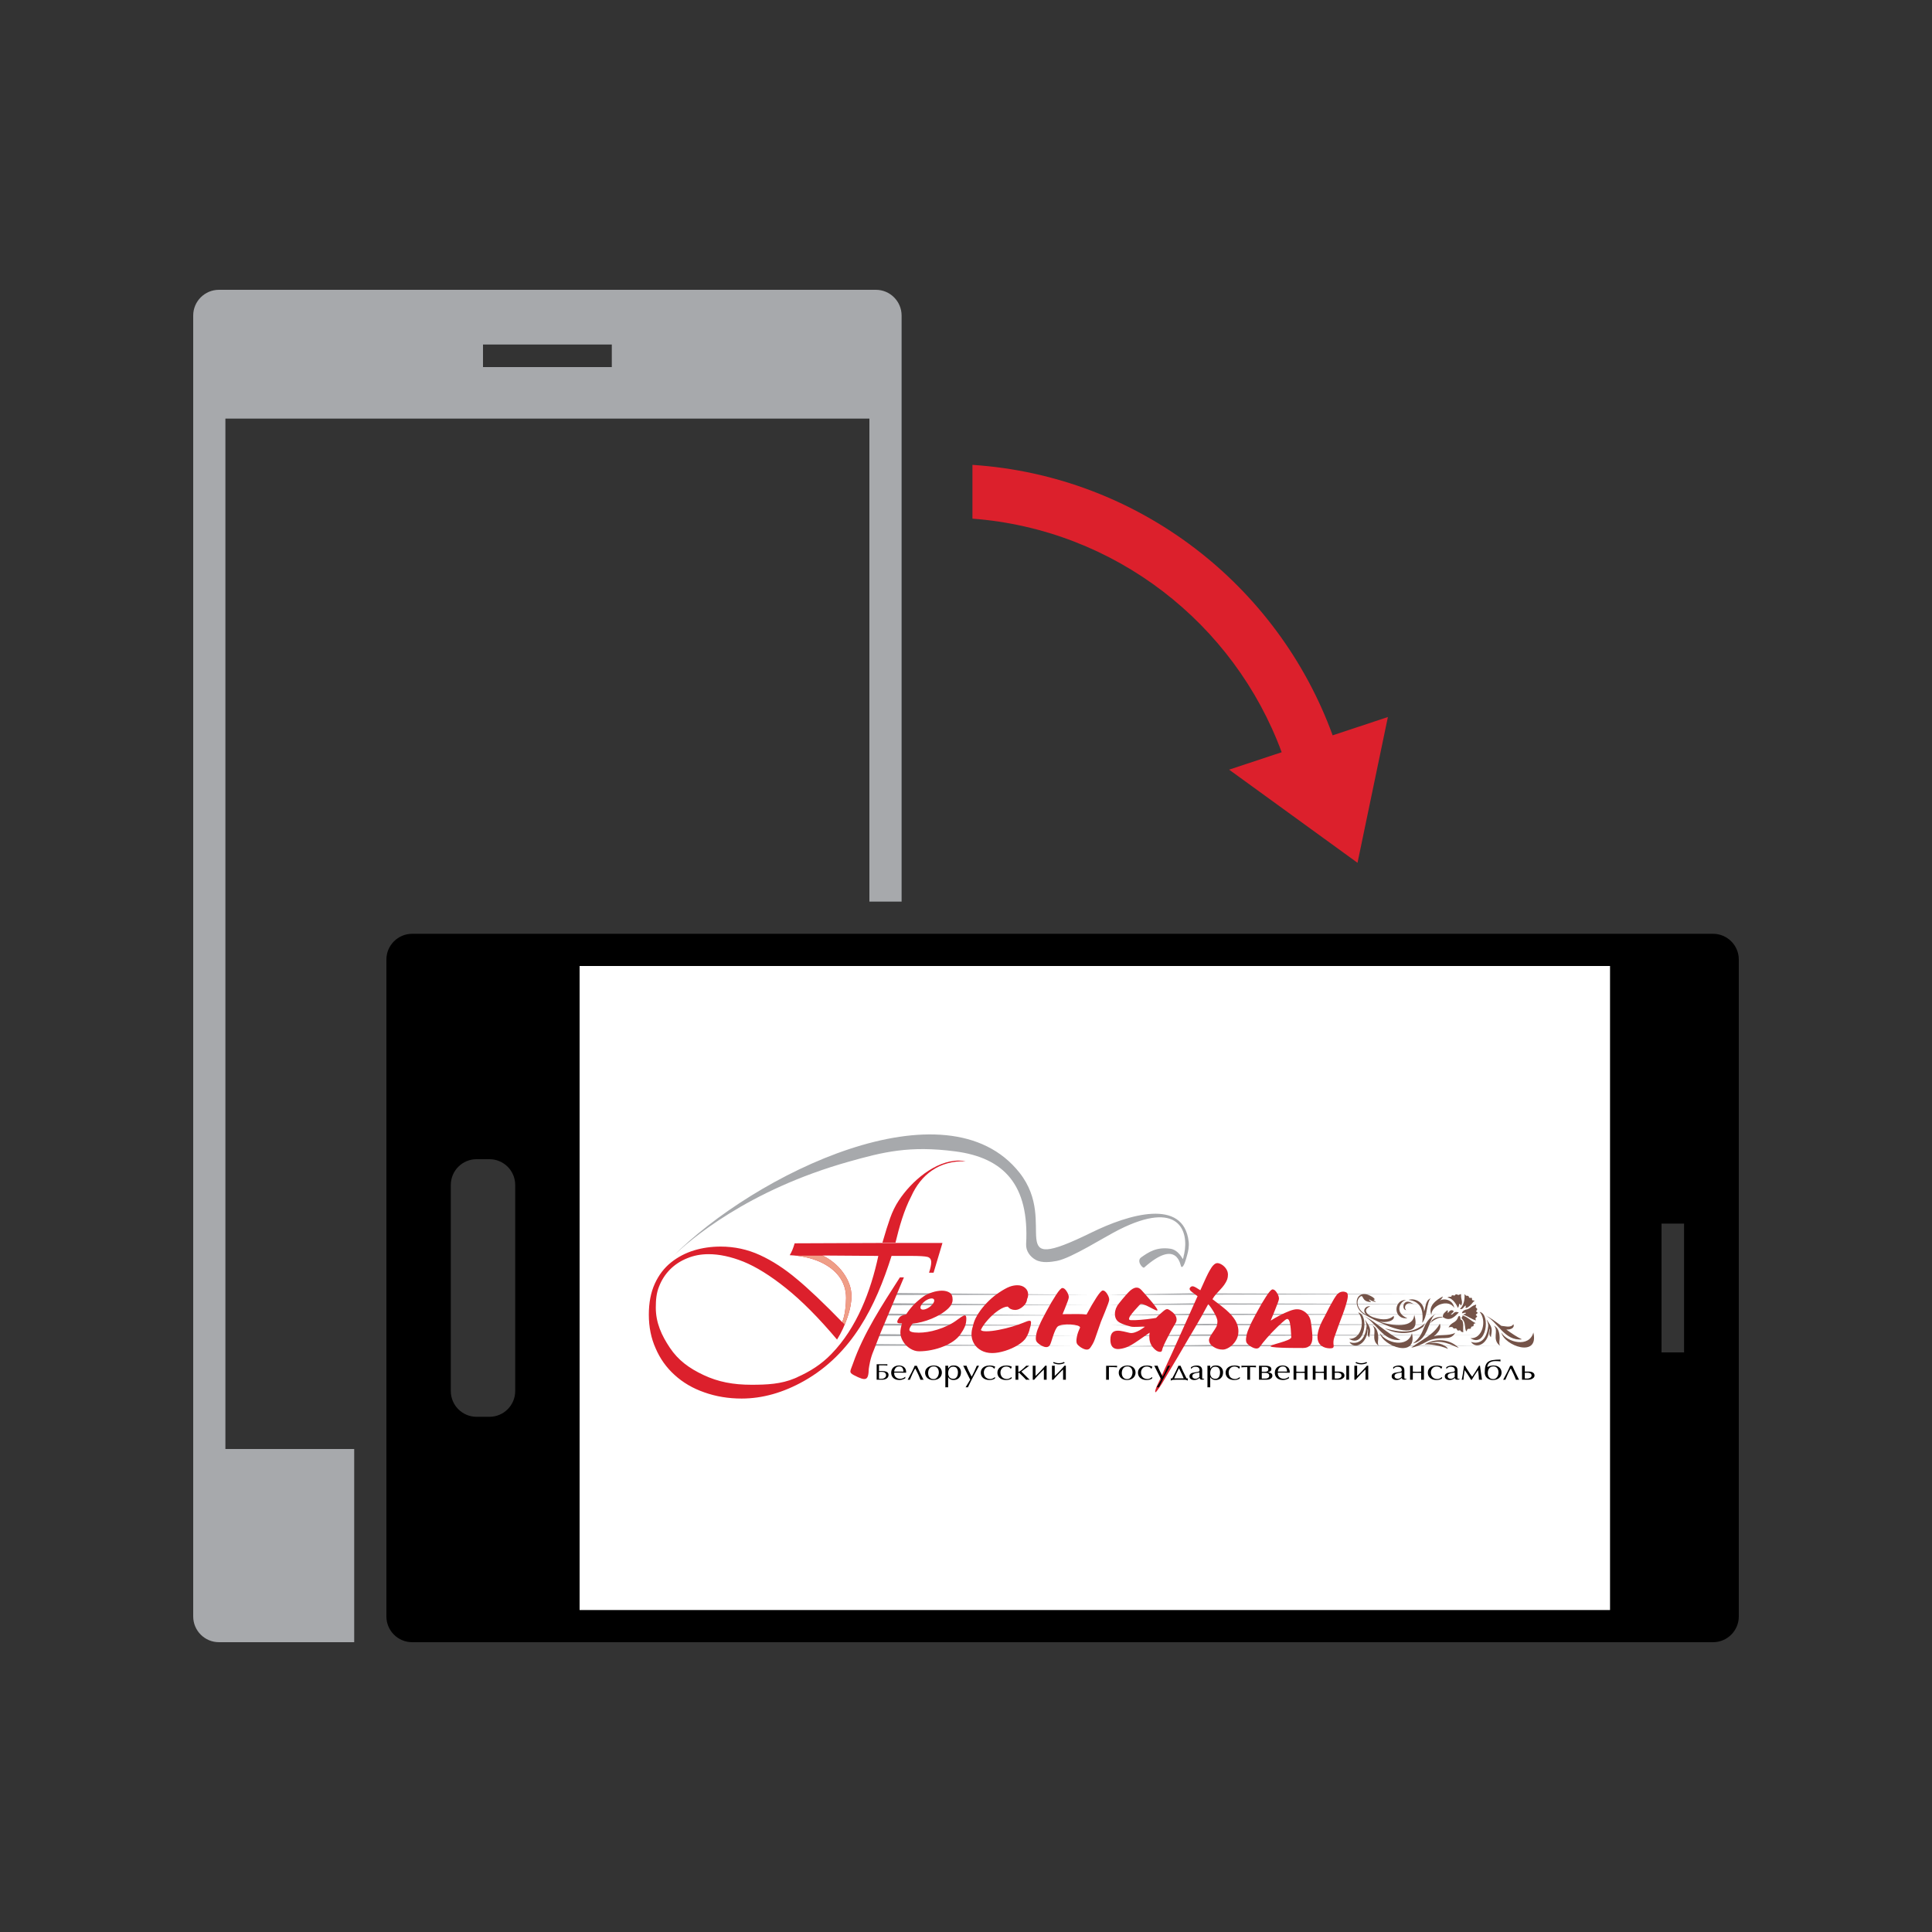 <?xml version="1.0" encoding="utf-8"?>
<!-- Generator: Adobe Illustrator 15.1.0, SVG Export Plug-In . SVG Version: 6.00 Build 0)  -->
<!DOCTYPE svg PUBLIC "-//W3C//DTD SVG 1.1//EN" "http://www.w3.org/Graphics/SVG/1.1/DTD/svg11.dtd">
<svg version="1.1" xmlns="http://www.w3.org/2000/svg" xmlns:xlink="http://www.w3.org/1999/xlink" x="0px" y="0px" width="300px"
	 height="300px" viewBox="0 0 300 300" enable-background="new 0 0 300 300" xml:space="preserve">
<rect x="0" y="0" width="300" height="300" fill="#333333" stroke="none"/>
<g id="Фигура_1_1_" enable-background="new    ">
	<g id="Фигура_1">
		<g>
			<path fill-rule="evenodd" clip-rule="evenodd" fill="#A7A9AC" d="M136,45H34c-2.209,0-4,1.791-4,4v202c0,2.209,1.791,4,4,4h21
				v-30H35V65h100v75h5V49C140,46.791,138.209,45,136,45z M95,57H75v-3.5h20V57z"/>
		</g>
	</g>
</g>
<g id="foreground_1_">
	<g id="Фигура_1_копия">
		<g>
			<path fill-rule="evenodd" clip-rule="evenodd" d="M266,145H64c-2.209,0-4,1.791-4,4v102c0,2.209,1.791,4,4,4h202
				c2.209,0,4-1.791,4-4V149C270,146.791,268.209,145,266,145z M80,216c0,2.209-1.791,4-4,4h-2c-2.209,0-4-1.791-4-4v-32
				c0-2.209,1.791-4,4-4h2c2.209,0,4,1.791,4,4V216z M250,250H90V150h160V250z M261.5,210H258v-20h3.5V210z"/>
		</g>
	</g>
	<g id="Фигура_1_копия_2">
		<g>
			<rect x="90" y="150" fill-rule="evenodd" clip-rule="evenodd" fill="#FFFFFF" width="160" height="100"/>
		</g>
	</g>
	<g id="pesnyary-fb_1_">
		<g id="note-lines">
			<g>
				<path fill-rule="evenodd" clip-rule="evenodd" fill="#A7A9AC" d="M135.748,208.97h31.155l-31.654-0.271L135.748,208.97z
					 M136.41,207.471l30.765-0.025l-30.765-0.292V207.471z M172.425,207.436l2.154,0.022l55.619-0.12l-43.371-0.133L172.425,207.436
					z M137.175,205.832h30.427l-30.427-0.294V205.832z M172.496,205.795l2.11,0.022l54.478-0.12l-42.481-0.133L172.496,205.795z
					 M222.666,200.956l-37.96-0.132l-12.605,0.23l1.887,0.021L222.666,200.956z M137.989,202.678L169,202.646l-31.011-0.292V202.678
					z M137.326,204.269h31.14l-31.14-0.294V204.269z M187.786,208.834l-15.383,0.23l2.303,0.021l59.402-0.119L187.786,208.834z
					 M227.253,204.112l-41.268-0.133l-13.704,0.23l2.052,0.021L227.253,204.112z M225.746,202.505l-40.326-0.131l-13.392,0.23
					l2.004,0.021L225.746,202.505z M138.58,201.087l30.824-0.029l-30.824-0.292V201.087z"/>
			</g>
		</g>
		<g id="over-guitar">
			<g>
				<path fill-rule="evenodd" clip-rule="evenodd" fill="#A7A9AC" d="M103.444,196.145c0.293-0.313,0.606-0.629,0.92-0.945
					C103.719,195.826,103.414,196.178,103.444,196.145z M184.575,192.781c-0.804-6.803-9.383-4.195-15.062-1.409
					c-14.24,6.985-4.942-1.335-11.195-9.263c-11.329-14.365-41.086,0.142-53.954,13.09c2.757-2.676,11.738-10.396,27.418-14.81
					c5.33-1.501,9.42-2.536,16.567-1.6c7.562,0.99,11.492,5.218,10.987,14.397c-0.059,1.065,0.629,1.974,1.49,2.443
					c0.997,0.544,2.393,0.333,3.304,0.16c2.244-0.428,7.254-3.65,9.644-4.852c9.237-4.639,10.878,0.16,10.102,3.786
					c-0.104,0.303-0.087,0.537-0.201,0.784c-0.022,0.05-0.645-1.42-1.95-1.608c-2.143-0.309-3.378,0.536-4.516,1.338
					c-0.807,0.569,0.243,1.776,0.457,1.586c5.22-4.638,5.63-0.225,5.745-0.131c0.385,0.313,0.78-1.283,0.893-1.675
					C184.519,194.273,184.666,193.555,184.575,192.781z"/>
			</g>
		</g>
		<g id="logo">
			<g>
				<path fill-rule="evenodd" clip-rule="evenodd" fill="#DC202C" d="M139.736,198.35c-2.698,4.205-5.639,8.661-7.294,13.409
					c-0.425,1.219-0.675,1.326,0.153,1.775c1.917,0.995,2.249,0.814,2.308-0.974c0.063-0.413,0.215-1.582,0.748-2.825l1.068-2.737
					l3.642-8.649L139.736,198.35z M149.598,204.308c-0.172,0.076-0.459,0.264-0.867,0.567c-0.483,0.368-0.99,0.68-1.526,0.938
					c-0.536,0.257-1.079,0.473-1.635,0.644c-0.552,0.172-1.071,0.296-1.554,0.367c-0.484,0.077-0.935,0.112-1.348,0.112
					c-0.975,0-1.466-0.151-1.466-0.455c0-0.112,0.047-0.245,0.136-0.399c0.091-0.157,0.109-0.196,0.362-0.548
					c1.812-0.172,4.209-1.069,5.567-2.378c0.436-0.423,0.656-0.875,0.656-1.358c0-0.516-0.156-0.876-0.469-1.078
					c-0.311-0.2-0.71-0.304-1.194-0.304c-0.467,0-0.975,0.087-1.515,0.264c-0.542,0.175-0.994,0.387-1.354,0.639
					c-0.575,0.411-1.083,0.844-1.514,1.291c-0.432,0.451-0.827,0.947-1.179,1.494c-0.513,0.092-0.855,0.244-1.028,0.456
					c-0.228,0.304-0.34,0.535-0.34,0.691c0,0.235,0.23,0.242,0.734,0.253c-0.152,0.483-0.254,0.981-0.254,1.409
					c0,0.443,0.137,0.899,0.407,1.358c0.275,0.46,0.64,0.835,1.095,1.123c0.461,0.287,0.924,0.436,1.399,0.436
					c0.627,0,1.267-0.068,1.926-0.2c0.66-0.132,1.283-0.315,1.862-0.552c0.583-0.235,1.099-0.507,1.547-0.822
					c0.446-0.319,0.807-0.663,1.07-1.04c0.312-0.442,0.548-0.851,0.703-1.214c0.156-0.368,0.232-0.787,0.232-1.255
					c0-0.212-0.032-0.355-0.101-0.432C149.89,204.235,149.77,204.235,149.598,204.308z M143.66,202.017
					c0.562-0.401,1.169-0.518,1.354-0.257c0.187,0.26-0.117,0.796-0.68,1.198c-0.561,0.402-1.167,0.519-1.354,0.259
					C142.794,202.956,143.1,202.419,143.66,202.017z M141.496,185.766c1.496-3.338,4.321-5.587,8.46-5.436
					c-0.319-0.078-0.673-0.118-1.051-0.118c-3.702,0-7.399,3.238-9.343,6.201c-0.536,0.815-0.986,1.724-1.339,2.724
					c-0.343,0.957-0.739,2.229-1.198,3.813l2.028-0.001C139.633,190.534,140.366,187.931,141.496,185.766z M141.385,195.016
					c1.352,0,2.234,0.052,2.64,0.156c0.385,0.111,0.574,0.393,0.574,0.843c0,0.38-0.111,0.915-0.34,1.608h0.706l1.378-4.613
					c-13.344,0-2.278-0.027-22.95,0.052c-0.216,0.758-0.471,1.366-0.765,1.843c1.764,0.085,3.313,0.425,4.652,1.013
					c0.65,0.292,1.23,0.63,1.741,1.015c0.486,0.376,0.909,0.795,1.265,1.257c0.727,0.974,1.091,2.091,1.091,3.353
					c0,0.995-0.161,2.798-0.606,3.752c-1.198-1.241-2.726-2.762-3.923-3.895c-1.221-1.149-2.254-2.084-3.109-2.783
					c-1.888-1.595-3.802-2.841-5.742-3.73c-1.927-0.883-3.959-1.319-6.108-1.319c-1.438,0-2.809,0.196-4.109,0.588
					c-1.346,0.412-2.535,1.039-3.58,1.875c-1.071,0.855-1.913,1.96-2.528,3.313s-0.922,2.946-0.922,4.789
					c0,1.927,0.354,3.671,1.059,5.239c0.686,1.6,1.666,2.979,2.947,4.135c1.287,1.176,2.822,2.078,4.612,2.698
					c1.797,0.64,3.73,0.961,5.795,0.961c3.221,0,6.441-0.908,9.668-2.719c7.493-4.226,11.128-11.576,13.609-19.429H141.385z
					 M136.406,195.017h-0.021c-1.166,5.452-3.334,11.171-7.29,15.233c-1.552,1.612-3.319,2.714-5.283,3.592v0.01
					c-0.131,0.059-0.263,0.116-0.396,0.173c-2.144,0.902-4.32,1-6.743,1c-2.816,0-5.171-0.442-7.432-1.514
					c-2.253-1.058-3.937-2.305-5.224-4.23c-1.293-1.928-2.184-3.885-2.184-6.23c0-1.163,0.084-2.253,0.509-3.284
					c0.393-1.02,0.968-1.908,1.718-2.659c0.731-0.731,1.607-1.307,2.646-1.725c1.019-0.425,2.13-0.634,3.325-0.634
					c1.659,0,3.456,0.386,5.383,1.149c1.986,0.804,4.194,2.177,6.618,4.116c2.463,1.967,5.109,4.632,7.944,7.996
					c0.68-1.091,1.229-2.273,1.646-3.541c0.398-1.183,0.595-2.254,0.595-3.214c0-1.222-0.431-2.437-1.287-3.632
					c-0.451-0.625-0.971-1.167-1.557-1.629c-0.501-0.406-1.052-0.752-1.653-1.037L136.406,195.017
					C136.406,195.017,136.406,195.017,136.406,195.017z M180.444,209.657c0.052-0.307,0.339-0.963,0.861-1.971
					c0.522-1.011,0.919-1.729,1.186-2.157c0.138-0.208,0.209-0.421,0.209-0.637c0-0.283-0.103-0.55-0.307-0.806
					c-0.204-0.251-0.447-0.444-0.707-0.609c-0.49-0.31-0.554-0.353-1.597,0.603c-0.33,0.303-0.478,0.451-0.566,0.56
					c-0.149,0.025-0.305,0.053-0.469,0.078c-0.631,0.096-1.284,0.174-1.953,0.224c-0.672,0.053-1.161,0.073-1.474,0.054
					c-0.145-0.009-0.232-0.037-0.27-0.078c-0.103-0.115-0.025-0.35,0.231-0.706c0.254-0.358,0.729-0.909,1.424-1.651
					c0.409-0.438,2.727,1.271,2.72,0.878c-0.006-0.396-2.249-2.852-2.502-3.133c-0.518-0.575-1.161-0.48-1.929,0.283
					c-0.222,0.22-0.557,0.599-1.004,1.127c-0.448,0.534-0.733,0.905-0.848,1.117c-0.129,0.212-0.22,0.455-0.277,0.729
					c-0.057,0.269-0.063,0.543-0.018,0.814s0.16,0.51,0.337,0.708c0.162,0.178,0.43,0.342,0.808,0.494
					c0.378,0.151,0.812,0.293,1.308,0.416c0.493,0.12,1.805-0.035,2.18,0.014c-0.021,0.012-1.435,1.152-2.341,0.968
					c-1.219-0.249-3.018-1.004-3.027,1.021c-0.008,1.609,1.042,1.658,2.211,1.307c0.765-0.229,1.38-0.643,2.252-1.24
					c0.629-0.431,1.255-0.877,1.625-1.128c-0.028,0.215-0.042,0.438-0.042,0.666c0,0.62,0.184,1.162,0.562,1.622
					c0.377,0.46,0.755,0.691,1.127,0.691C180.324,209.913,180.422,209.826,180.444,209.657z M209.18,200.76
					c-0.497-0.335-0.989-0.16-1.136-0.08c-0.173,0.093-0.408,0.187-0.884,0.986c-0.475,0.798-0.971,1.719-1.48,2.766
					c-2.864,5.032,0.712,5.024,1.172,4.909c0.186-0.047,0.269-0.194,0.237-0.404c-0.152-1.03,0.172-1.325,0.771-3.145
					c0.007-0.025,0.227-0.603,0.651-1.735c0.424-1.133,0.591-1.807,0.641-2.011C209.256,201.617,209.385,201.159,209.18,200.76z
					 M203.431,204.785c-0.075-0.239-0.213-0.471-0.405-0.699c-0.188-0.224-0.428-0.412-0.711-0.562s-0.597-0.224-0.932-0.224
					c-0.302,0-0.687,0.09-1.158,0.271c-0.472,0.181-0.982,0.412-1.532,0.698c-0.546,0.291-1.01,0.555-1.387,0.802
					c0.008-0.023,0.229-0.55,0.651-1.583c0.425-1.034,0.642-1.643,0.642-1.834c0-0.271-0.11-0.578-0.33-0.923
					c-0.22-0.343-0.439-0.516-0.66-0.516c-0.193,0-0.526,0.361-1.002,1.092c-0.475,0.727-0.971,1.567-1.48,2.522
					c-0.511,0.951-0.802,1.513-0.881,1.688c-0.09,0.209-0.2,0.456-0.326,0.751c-0.129,0.291-0.224,0.542-0.282,0.754
					c-0.063,0.209-0.11,0.464-0.149,0.763c-0.031,0.322-0.004,0.562,0.086,0.715c0.087,0.153,0.264,0.321,0.523,0.507
					c0.758,0.49,1.276,0.522,1.556,0.089c0.268-0.38,0.64-0.843,1.115-1.386c0.476-0.538,0.986-1.08,1.536-1.614
					c0.551-0.538,0.966-0.919,1.261-1.139c0.138-0.103,0.239-0.149,0.311-0.149c0.192,0,0.334,0.216,0.424,0.647
					c0.095,0.433,0.164,1.159,0.208,2.18c0.026,0.602-3.556,1.186-3.199,1.445c0.358,0.262,4.543,0.236,5.019,0.236
					c0.975,0,1.462-0.546,1.462-1.634c0-0.314-0.04-0.821-0.114-1.512C203.595,205.478,203.517,205.014,203.431,204.785z
					 M159.844,205.087c-0.17,0.004-0.483,0.11-0.947,0.311c-0.459,0.188-1.021,0.386-1.688,0.585c-0.668,0.2-1.379,0.374-2.13,0.519
					c-0.754,0.146-1.397,0.22-1.933,0.22c-0.314,0-0.538-0.027-0.663-0.078c-0.09-0.033-0.146-0.084-0.171-0.148
					c0.009-0.016,0.017-0.031,0.025-0.048c0.205-0.447,0.563-0.955,1.069-1.52c0.507-0.57,1.044-1.049,1.61-1.438
					c0.569-0.394,1.057-0.593,1.461-0.602c0.294,0.347,0.671,0.52,1.14,0.52c0.447,0,0.884-0.205,1.312-0.609
					c0.344-0.322,0.528-0.684,0.56-1.089c0.104-0.211,0.159-0.436,0.159-0.676c0-0.436-0.157-0.79-0.472-1.056
					c-0.314-0.272-0.715-0.406-1.199-0.406c-0.411,0-0.827,0.084-1.248,0.244c-0.416,0.162-0.951,0.46-1.607,0.896
					c-1.111,0.747-2.073,1.673-2.891,2.781c-0.616,0.835-0.999,1.634-1.15,2.396c-0.148,0.442-0.228,0.874-0.228,1.293
					c0,0.522,0.13,1.006,0.396,1.457c0.264,0.447,0.642,0.805,1.132,1.068c0.49,0.268,1.056,0.397,1.692,0.397
					c0.598,0,1.27-0.118,2.017-0.351c0.74-0.235,1.416-0.541,2.019-0.919c0.601-0.38,1.018-0.766,1.248-1.159
					c0.293-0.509,0.477-0.973,0.55-1.394c0.124-0.343,0.188-0.661,0.188-0.956C160.095,205.158,160.013,205.079,159.844,205.087z
					 M190.879,203.853c-0.534-0.55-1.716-1.448-2.607-2.116c0.633-1.146,1.792-1.747,2.298-3.104c0.069-0.2,0.105-0.437,0.105-0.715
					c0-0.307-0.087-0.594-0.264-0.868c-0.177-0.271-0.396-0.49-0.66-0.659c-0.268-0.17-0.511-0.256-0.73-0.256
					c-0.368,0-0.77,0.393-1.198,1.175c-0.256,0.432-0.734,1.441-1.438,3.04c-0.507-0.338-0.86-0.538-1.053-0.593
					c-0.196-0.06-0.365-0.012-0.503,0.142c-0.208,0.208-0.114,0.455,0.275,0.737l0.852,0.634c-0.36,0.797-0.966,2.152-1.822,4.069
					c-0.856,1.912-1.552,3.465-2.09,4.658c-0.538,1.195-1.176,2.483-1.783,3.925c-0.046,0.108-1.11,2.112-0.843,2.264
					c0.111,0.063,0.87-1.104,0.982-1.298c1.156-1.986,2.195-3.656,3.128-5.285c1.277-2.231,2.611-4.314,4.088-7.103
					c0.659,0.758,1.425,2.119,1.425,2.635c0,0.385-0.056,0.684-0.174,0.898c-0.114,0.217-0.334,0.554-0.656,1.026
					c-0.321,0.467-0.482,0.809-0.482,1.021c0,0.394,0.224,0.739,0.668,1.037c0.447,0.299,0.938,0.448,1.473,0.448
					c0.303,0,0.64-0.117,1.025-0.361c0.385-0.243,0.715-0.578,0.99-1.014c0.275-0.433,0.416-0.919,0.416-1.453
					c0-0.479-0.105-0.939-0.314-1.387C191.782,204.898,191.409,204.398,190.879,203.853z M171.251,200.383
					c-0.191,0-0.522,0.361-0.995,1.093c-0.473,0.727-0.964,1.566-1.472,2.521l-0.063,0.117c-0.652-0.099-2.235-0.064-2.666-0.06
					l-1.06,0.01c0.001-0.003,0-0.001-0.002,0.002c0.018-0.041,0.088-0.21,0.327-0.794c0.425-1.033,0.641-1.643,0.641-1.834
					c0-0.271-0.11-0.578-0.33-0.923c-0.22-0.343-0.439-0.515-0.66-0.515c-0.192,0-0.526,0.361-1.001,1.091
					c-0.476,0.728-0.972,1.567-1.481,2.522c-0.511,0.951-0.801,1.513-0.88,1.69c-0.091,0.207-0.201,0.455-0.326,0.75
					c-0.13,0.29-0.225,0.542-0.283,0.754c-0.063,0.208-0.109,0.463-0.148,0.762c-0.032,0.322-0.004,0.563,0.086,0.716
					c0.086,0.152,0.264,0.321,0.522,0.506c0.759,0.491,1.27,0.518,1.556,0.091c0.259-0.387,0.688-2.496,1.263-2.933
					c0.635-0.483,3.472-0.332,3.431,0.198l-0.124,0.289c-0.128,0.291-0.223,0.542-0.28,0.754c-0.063,0.209-0.109,0.464-0.148,0.763
					c-0.031,0.322-0.004,0.561,0.085,0.715c0.087,0.153,0.262,0.322,0.52,0.507c0.754,0.491,1.262,0.518,1.546,0.09
					c0.258-0.387,0.489-0.708,0.726-1.387l0.918-2.64c0.008-0.023,0.227-0.551,0.647-1.583c0.423-1.033,0.637-1.642,0.637-1.835
					c0-0.271-0.108-0.577-0.328-0.923C171.688,200.556,171.47,200.383,171.251,200.383z"/>
			</g>
		</g>
		<g id="logo_копия">
			<g>
				<path fill-rule="evenodd" clip-rule="evenodd" fill="#EF9E87" d="M130.932,197.623c-0.451-0.625-0.971-1.167-1.557-1.629
					c-0.49-0.396-1.028-0.735-1.613-1.017h-4.179c1.373,0.146,2.604,0.46,3.697,0.939c0.65,0.292,1.23,0.63,1.741,1.015
					c0.486,0.376,0.909,0.795,1.265,1.257c0.727,0.974,1.091,2.091,1.091,3.353c0,0.992-0.16,2.787-0.603,3.742
					c0.15,0.149,0.284,0.282,0.398,0.395c0.164-0.395,0.315-0.797,0.451-1.209c0.398-1.183,0.595-2.254,0.595-3.214
					C132.219,200.033,131.788,198.818,130.932,197.623z"/>
			</g>
		</g>
		<g id="pattern">
			<g>
				<path fill-rule="evenodd" clip-rule="evenodd" fill="#745348" d="M222.972,203.979c-2.436,1.512-1.426,2.999-3.552,4.617
					C221.922,208.064,221.74,204.757,222.972,203.979z M218.533,204.688c-2.009-0.811-1.218-2.584-0.178-2.841
					c-0.015-0.001-0.029-0.001-0.043-0.001c-0.962,0-1.458,0.714-1.469,1.429C216.832,204.047,217.388,204.818,218.533,204.688z
					 M217.468,208.063c-2.041-0.979-4.029-2.956-5.683-3.729C213.752,205.386,214.752,208.351,217.468,208.063z M221,206.005
					c0.033-0.028,0.116-0.333,0.369-0.577c-1.657,1.298-2.979,1.785-6.343,0.825C217.221,207.477,219.796,207.021,221,206.005z
					 M218.355,203.445c-0.473-0.424-0.017-1.487,1.173-0.911c-0.382-0.297-0.695-0.411-0.94-0.411
					C217.773,202.123,217.71,203.386,218.355,203.445z M220.848,205.414c0.858-1.074,0.595-2.969,1.303-3.811
					c-0.902,0.354-0.739,1.542-1.024,2.02c0.007-1.413-1.427-2.11-2.416-1.775C220.438,202.095,221.104,203.118,220.848,205.414z
					 M223.918,204.466c-1.09,0.028-1.368,0.419-1.551,0.53c-0.034,0.021-0.101,0.271-0.293,0.496
					c0.56-0.578,1.242-0.898,1.941-0.943C224.05,204.547,223.96,204.497,223.918,204.466z M227.008,203.915
					c-0.006,0.038,0.233-0.05,0.485-0.084c0.111-0.015,0.131,0.046,0.105,0.104c-0.023,0.06-0.09,0.116-0.156,0.107
					c-0.162-0.019-0.178,0.102-0.208,0.113c0.771,0.245,1.222,0.672,1.953,0.888c-0.021-0.128-0.118-0.242-0.047-0.388
					c0.038-0.076,0.205-0.113,0.218-0.219c0.018-0.168-0.219-0.145-0.186-0.308c0.013-0.064,0.181-0.055,0.271-0.272
					c0.031-0.078-0.185-0.102-0.222-0.253c-0.027-0.102,0.131-0.068,0.16-0.307c0.018-0.152-0.207-0.193-0.246-0.34
					c-0.021-0.083,0.137-0.214,0.06-0.373c-0.8,0.199-0.853,0.678-1.642,0.794C227.141,203.517,227.034,203.726,227.008,203.915z
					 M227.611,202.736c0.083,0.138-0.253,0.33,0.155,0.354c0.824-0.48,0.803-0.821,1.207-1.097c0.083-0.057-0.387-0.036-0.389-0.153
					c-0.003-0.361-0.07-0.338-0.193-0.312c-0.054,0.01-0.115,0.021-0.188,0.001c-0.114-0.029-0.132-0.247-0.21-0.296
					c-0.04-0.023-0.106-0.023-0.172-0.023c-0.065,0.001-0.131,0.002-0.174-0.021c-0.083-0.043-0.146-0.19-0.237-0.23
					c0.067,1.073-0.214,1.798-0.71,2.31C227.251,203.386,227.264,202.79,227.611,202.736z M236.324,207.974
					c-0.824-0.396-1.641-0.954-2.429-1.529c0.669,0.064,1.35-0.257,1.105-0.824c-0.41,0.638-1.376,0.268-1.874,0.255
					c-0.882-0.655-1.719-1.272-2.485-1.631C232.609,205.296,233.609,208.261,236.324,207.974z M224.748,203.445
					c-0.298,0.296-0.719,0.465-0.71,1.065c1.164,0.811,1.924-0.174,2.486-0.71c-0.49-0.181-0.679-0.026-0.834,0.128
					c-0.116,0.117-0.214,0.233-0.409,0.204c0.078-0.186,0.808-0.548,0.177-0.688c-0.519,0.065-0.31,0.255-0.67,0.422
					C224.748,203.712,224.918,203.636,224.748,203.445z M226.353,203.086c0.362-0.278,0.06-1.047,0.527-0.351
					c0.349-0.635-0.083-0.947,0-1.776c-0.231,0.003-0.161,0.044-0.382,0.121c-0.044,0.015-0.113-0.019-0.191-0.051
					c-0.08-0.035-0.167-0.068-0.24-0.051c-0.097,0.022-0.109,0.177-0.204,0.195c-0.058,0.012-0.113-0.006-0.171-0.021
					c-0.076-0.021-0.155-0.042-0.247-0.003c-0.065,0.027-0.029,0.172-0.092,0.198c-0.053,0.023-0.104,0.02-0.163,0.015
					c-0.105-0.006-0.236-0.015-0.441,0.13C225.685,201.538,226.391,202.993,226.353,203.086z M222.262,204.156
					c0.028-1.533,2.691-2.505,3.553-1.065c-0.209-1.38-1.725-1.528-2.263-1.111c-0.044,0.035,0.444-0.364,0.486-0.665
					C223.103,201.803,221.694,202.755,222.262,204.156z M211.853,204.101c-0.012-0.003,1.046,0.622,2.393,1.246
					c2.677,1.24,6.499,2.48,5.354-1.19c-0.104,2.042-3.12,1.844-5.613,1.009c1.322,0.359,2.724-0.132,2.417-0.832
					c-0.95,0.833-2.246,0.522-3.281,0.175c-0.887-0.374-1.573-1.152-0.354-1.654c-0.695-0.142-1.384,0.655-0.542,1.337
					c-1.476-0.731-1.834-2.247-0.97-2.875c0.519-0.327,0.133,0.83,1.58,0.858c0.034,0,0.061-0.064-0.007-0.101
					c-0.271-0.143-0.229-0.304-0.224-0.302c0.268,0.2,0.627,0.325,1.051,0.398c-0.073-0.147-0.624-0.313-0.23-0.37
					c0.152-0.022-0.156-0.31-0.312-0.407c-0.506-0.318-0.941-0.451-1.299-0.451C210.354,200.941,210.194,203.16,211.853,204.101z
					 M231.082,205.966c-0.292,2.533-1.714,2.728-2.667,2.405c0.852,1.232,2.815,0.256,2.839-2.077
					c0.211,0.484-0.227,0.871,0.254,1.349c0.041-0.482,0.087-0.431,0.125-0.962c0.055-0.749-0.482-1.253-0.812-1.848
					C230.927,205.145,231.129,205.557,231.082,205.966z M226.902,204.944c-0.077-0.033-0.12-0.022-0.126-0.264
					c-0.012-0.16-0.081-0.349-0.184-0.349c-0.049,0-0.105,0.042-0.168,0.152c-0.333,1.018-0.971,0.704-1.499,1.625
					c0.221-0.031,0.422-0.084,0.593-0.034c0.11,0.031,0.111,0.186,0.239,0.217c0.058,0.014,0.111,0.003,0.163-0.007
					c0.069-0.014,0.136-0.027,0.206,0.016c0.112,0.067,0.116,0.252,0.241,0.304c0.048,0.021,0.12,0.005,0.19-0.014
					c0.091-0.022,0.179-0.045,0.205,0.016c0.064,0.205,0.441,0.316,0.471,0.214C227.109,206.59,227.393,205.089,226.902,204.944z
					 M228.431,206.09c-0.007-0.119,0.299-0.118,0.345-0.165c0.151-0.157-0.156-0.354,0.371-0.461
					c-0.828-0.413-1.136-0.858-1.8-1.107c-0.052-0.02-0.186-0.102-0.224-0.102c-0.007,0-0.011,0.003-0.011,0.009
					c0,0.351-0.347,0.242-0.012,0.604c0.514,0.555,0.294,1.308,0.564,1.857c0.104-0.075,0.125-0.093,0.161-0.24
					c0.035-0.145,0.168-0.144,0.299-0.144C228.283,206.343,228.439,206.343,228.431,206.09z M229.754,203.711
					c1.154,1.275,0.485,4.221-1.42,4.084C230.797,209.394,231.508,204.008,229.754,203.711z M232.865,207.767
					c-0.01-0.831-0.2-1.611-0.906-1.931c0.838,0.768-0.375,2.117,0.947,3.125C232.728,208.499,232.87,208.168,232.865,207.767z
					 M238.1,206.907c-0.619,2.394-4.054,1.567-4.972,0C233.577,208.986,239.024,210.906,238.1,206.907z M214.012,207.761
					c-0.011-0.832-0.201-1.611-0.907-1.933c0.838,0.77-0.374,2.119,0.949,3.126C213.873,208.493,214.018,208.162,214.012,207.761z
					 M212.196,205.997c-0.293,2.534-1.713,2.729-2.667,2.405c0.853,1.233,2.816,0.256,2.839-2.076
					c0.212,0.484-0.227,0.871,0.255,1.35c0.041-0.483,0.086-0.433,0.125-0.963c0.054-0.748-0.484-1.254-0.813-1.848
					C212.041,205.177,212.243,205.589,212.196,205.997z M210.897,203.801c1.153,1.274,0.485,4.222-1.421,4.084
					C211.939,209.483,212.651,204.097,210.897,203.801z M219.244,206.996c-0.621,2.395-4.056,1.567-4.973,0
					C214.722,209.076,220.168,210.996,219.244,206.996z M225.969,206.957c-1.068,0.548-2.521,0.234-3.316,0.554
					c0.516-0.479,1.242-1.142,0.926-1.973c-0.955,1.767-2.919,2.525-4.439,3.729c1.066-0.145,2.639-1.065,2.639-1.065
					C223.919,207.299,225.129,208.394,225.969,206.957z M226.523,209.305c-0.82-0.816-1.879-1.199-2.944-1.199
					c-0.827,0-1.658,0.231-2.384,0.668c0.656-0.116,2.45,0.148,3.635,0.673c-0.074-0.298-1.203-1.176-3.013-0.849
					C223.96,207.93,225.281,208.839,226.523,209.305z"/>
			</g>
		</g>
		<g id="abbr">
			<g>
				<path fill-rule="evenodd" clip-rule="evenodd" d="M177.416,212.467c0.165-0.184,0.392-0.275,0.68-0.275
					c0.093,0,0.191,0.017,0.297,0.05s0.184,0.077,0.235,0.131c0.029,0.024,0.078,0.075,0.144,0.152h0.045l0.124-0.303
					c-0.242-0.125-0.525-0.188-0.85-0.188c-0.271,0-0.512,0.046-0.721,0.135c-0.212,0.089-0.375,0.219-0.491,0.387
					c-0.118,0.169-0.176,0.367-0.176,0.598c0,0.217,0.054,0.411,0.16,0.585c0.107,0.173,0.265,0.308,0.472,0.405
					c0.206,0.099,0.453,0.146,0.74,0.146c0.304,0,0.578-0.075,0.819-0.229l0.029-0.21l-0.034-0.014
					c-0.13,0.102-0.252,0.177-0.362,0.225c-0.112,0.049-0.236,0.072-0.376,0.072c-0.188,0-0.359-0.042-0.509-0.128
					c-0.15-0.084-0.266-0.203-0.347-0.356c-0.081-0.151-0.122-0.325-0.122-0.521c0-0.131,0.02-0.252,0.06-0.36
					C177.273,212.659,177.335,212.559,177.416,212.467z M142.359,212.066l-0.095,0.014h-0.137l-0.096-0.014
					c-0.223,0.552-0.586,1.282-1.093,2.189l0.071-0.006l0.047-0.004l0.052-0.002l0.058,0.002c0.011,0.003,0.028,0.004,0.051,0.004
					l0.065,0.006l0.427-0.988l0.199-0.398c0.106-0.213,0.182-0.338,0.225-0.375c0.124,0.24,0.235,0.465,0.333,0.676
					c0.051,0.104,0.098,0.205,0.144,0.302c0.044,0.099,0.085,0.193,0.123,0.287c0.079,0.178,0.146,0.345,0.199,0.497l0.101-0.006
					l0.063-0.004l0.072-0.002h0.073c0.01,0.003,0.022,0.004,0.033,0.004h0.032l0.104,0.008c-0.173-0.328-0.361-0.709-0.568-1.144
					C142.638,212.681,142.477,212.332,142.359,212.066z M162.149,212.247c-0.064,0.076-0.124,0.144-0.179,0.204
					c-0.125,0.141-0.261,0.288-0.408,0.442l-0.402,0.415l-0.365,0.347v-1.594c-0.053,0.009-0.125,0.014-0.215,0.014
					c-0.102,0-0.173-0.005-0.214-0.014v2.191h0.214c0.057-0.07,0.11-0.135,0.161-0.194c0.052-0.06,0.105-0.122,0.162-0.185
					l0.415-0.445l0.431-0.437l0.343-0.336v1.597l0.082-0.007l0.059-0.004l0.073-0.002l0.098,0.004l0.118,0.009v-2.191h-0.216
					C162.235,212.146,162.183,212.208,162.149,212.247z M175.729,212.169c-0.188-0.089-0.404-0.135-0.648-0.135
					c-0.195,0-0.375,0.027-0.538,0.08s-0.309,0.128-0.433,0.229c-0.126,0.101-0.223,0.216-0.291,0.35
					c-0.066,0.133-0.101,0.281-0.101,0.445c0,0.233,0.057,0.438,0.169,0.613c0.111,0.176,0.264,0.311,0.46,0.401
					c0.193,0.092,0.406,0.138,0.637,0.138c0.207,0,0.396-0.03,0.569-0.092c0.171-0.061,0.313-0.146,0.428-0.254
					c0.114-0.107,0.199-0.23,0.257-0.368c0.059-0.137,0.088-0.278,0.088-0.423c0-0.226-0.054-0.422-0.158-0.593
					S175.917,212.26,175.729,212.169z M175.77,213.576c-0.058,0.16-0.147,0.295-0.272,0.405c-0.126,0.11-0.282,0.165-0.471,0.165
					c-0.192,0-0.352-0.046-0.477-0.136c-0.127-0.091-0.218-0.206-0.274-0.343c-0.057-0.14-0.085-0.292-0.085-0.461
					c0-0.173,0.028-0.339,0.085-0.496c0.057-0.159,0.151-0.287,0.283-0.386c0.131-0.1,0.305-0.149,0.518-0.149
					c0.143,0,0.266,0.029,0.366,0.089c0.102,0.059,0.183,0.134,0.243,0.225c0.06,0.091,0.104,0.191,0.13,0.303
					c0.025,0.111,0.039,0.224,0.039,0.337C175.854,213.268,175.825,213.416,175.77,213.576z M171.76,212.075v2.178l0.092-0.009
					l0.058-0.004h0.065l0.068,0.002c0.013,0.002,0.032,0.004,0.06,0.004l0.087,0.007v-1.981c0.625,0,1.051,0.017,1.275,0.052
					l-0.011-0.123l0.011-0.125H171.76z M211.378,211.856c0.322,0,0.624-0.073,0.906-0.216l-0.107-0.152
					c-0.229,0.123-0.494,0.185-0.799,0.185c-0.298,0-0.563-0.062-0.794-0.185l-0.107,0.156c0.143,0.067,0.29,0.119,0.44,0.156
					C211.067,211.837,211.22,211.856,211.378,211.856z M164.421,211.856c0.321,0,0.623-0.073,0.906-0.216l-0.107-0.152
					c-0.229,0.123-0.495,0.185-0.799,0.185c-0.298,0-0.563-0.062-0.794-0.185l-0.107,0.156c0.144,0.067,0.29,0.119,0.44,0.156
					C164.11,211.837,164.263,211.856,164.421,211.856z M165.133,212.247c-0.064,0.076-0.123,0.144-0.178,0.204
					c-0.126,0.141-0.262,0.288-0.408,0.442l-0.404,0.415l-0.364,0.347v-1.594c-0.079,0.009-0.15,0.014-0.215,0.014
					c-0.074,0-0.146-0.005-0.214-0.014v2.191h0.214c0.058-0.07,0.11-0.135,0.161-0.194c0.053-0.06,0.105-0.122,0.162-0.185
					l0.415-0.445l0.431-0.437l0.343-0.336v1.597c0.074-0.009,0.146-0.013,0.216-0.013l0.097,0.004l0.117,0.009v-2.191h-0.214
					C165.219,212.146,165.166,212.209,165.133,212.247z M148.939,212.345c-0.097-0.101-0.211-0.178-0.343-0.234
					c-0.071-0.029-0.143-0.051-0.216-0.064c-0.073-0.013-0.152-0.02-0.238-0.02c-0.275,0-0.477,0.045-0.6,0.137
					c-0.124,0.091-0.227,0.202-0.307,0.335h-0.01v-0.437l-0.129,0.009l-0.086,0.005l-0.091-0.005l-0.125-0.009v3.363l0.082-0.006
					l0.061-0.005l0.073-0.001l0.067,0.001c0.013,0.003,0.031,0.005,0.057,0.005l0.091,0.006v-1.575h0.01
					c0.181,0.294,0.457,0.44,0.825,0.44c0.348,0,0.628-0.107,0.841-0.323c0.214-0.216,0.32-0.51,0.32-0.882
					c0-0.141-0.023-0.273-0.07-0.399C149.107,212.559,149.035,212.445,148.939,212.345z M148.675,213.609
					c-0.051,0.149-0.131,0.269-0.238,0.356c-0.108,0.088-0.248,0.132-0.422,0.132c-0.263,0-0.459-0.081-0.591-0.246
					c-0.131-0.164-0.197-0.376-0.197-0.635c0-0.119,0.014-0.237,0.042-0.35c0.027-0.115,0.07-0.222,0.129-0.32
					c0.059-0.097,0.138-0.177,0.241-0.237c0.102-0.06,0.226-0.091,0.37-0.091c0.262,0,0.45,0.083,0.566,0.25
					c0.117,0.168,0.176,0.379,0.176,0.635C148.751,213.291,148.727,213.459,148.675,213.609z M145.658,212.169
					c-0.188-0.089-0.403-0.135-0.647-0.135c-0.195,0-0.375,0.027-0.538,0.08s-0.31,0.128-0.433,0.229
					c-0.127,0.101-0.224,0.216-0.29,0.35c-0.067,0.133-0.102,0.281-0.102,0.445c0,0.233,0.056,0.438,0.168,0.613
					c0.112,0.176,0.265,0.311,0.459,0.401c0.194,0.092,0.407,0.138,0.639,0.138c0.206,0,0.396-0.03,0.568-0.092
					c0.171-0.061,0.314-0.146,0.429-0.254c0.114-0.107,0.199-0.23,0.257-0.368c0.058-0.137,0.087-0.278,0.087-0.423
					c0-0.226-0.053-0.422-0.157-0.593S145.847,212.26,145.658,212.169z M145.698,213.576c-0.058,0.16-0.147,0.295-0.272,0.405
					s-0.281,0.165-0.47,0.165c-0.193,0-0.352-0.046-0.478-0.136c-0.125-0.091-0.217-0.206-0.273-0.343
					c-0.057-0.14-0.085-0.292-0.085-0.461c0-0.173,0.028-0.339,0.085-0.496c0.057-0.159,0.15-0.287,0.283-0.386
					c0.132-0.1,0.304-0.149,0.517-0.149c0.144,0,0.267,0.029,0.367,0.089c0.102,0.059,0.182,0.134,0.243,0.225
					c0.059,0.091,0.104,0.191,0.129,0.303s0.04,0.224,0.04,0.337C145.784,213.268,145.755,213.416,145.698,213.576z
					 M140.378,212.284c-0.103-0.083-0.218-0.146-0.347-0.188s-0.269-0.063-0.417-0.063c-0.258,0-0.48,0.049-0.666,0.148
					c-0.187,0.098-0.327,0.232-0.421,0.403c-0.094,0.169-0.142,0.361-0.142,0.576c0,0.229,0.054,0.43,0.161,0.602
					c0.106,0.173,0.255,0.303,0.447,0.392c0.193,0.09,0.414,0.135,0.657,0.135c0.082,0,0.16-0.006,0.236-0.018
					c0.074-0.011,0.152-0.029,0.232-0.054c0.164-0.05,0.315-0.115,0.453-0.2l0.005-0.239c-0.254,0.212-0.519,0.318-0.794,0.318
					c-0.142,0-0.272-0.022-0.393-0.067c-0.121-0.046-0.221-0.108-0.301-0.187c-0.079-0.079-0.139-0.168-0.18-0.27
					c-0.04-0.104-0.06-0.214-0.06-0.333l0.006-0.096h0.757c0.122,0,0.304,0.002,0.545,0.006c0.242,0.005,0.423,0.007,0.542,0.007
					l0.004-0.047l0.002-0.055c0-0.17-0.029-0.32-0.09-0.451C140.559,212.474,140.479,212.366,140.378,212.284z M138.852,212.975
					c0-0.065,0.009-0.129,0.026-0.191c0.019-0.063,0.043-0.128,0.077-0.197c0.061-0.125,0.146-0.224,0.257-0.299
					c0.11-0.073,0.245-0.111,0.399-0.111c0.241,0,0.412,0.075,0.515,0.224c0.051,0.077,0.091,0.162,0.118,0.258
					c0.027,0.097,0.041,0.202,0.041,0.317H138.852z M159.19,213.556l-0.348-0.343l-0.233-0.233l0.3-0.235
					c0.145-0.112,0.291-0.222,0.442-0.331l0.291-0.208l0.149-0.11v-0.033l-0.129,0.009l-0.081,0.005l-0.091-0.005l-0.124-0.009
					l-0.419,0.394l-0.333,0.289c-0.21,0.18-0.366,0.271-0.466,0.271c-0.011-0.007-0.018-0.017-0.021-0.029
					c-0.004-0.015-0.006-0.055-0.006-0.12v-0.804l-0.128,0.009l-0.087,0.005l-0.091-0.005l-0.124-0.009v2.191l0.092-0.009
					l0.058-0.004h0.065l0.068,0.002c0.012,0.002,0.03,0.004,0.057,0.004l0.09,0.007v-0.936c0-0.112,0.021-0.169,0.067-0.169
					c0.032,0,0.073,0.024,0.124,0.073l0.633,0.621c0.18,0.177,0.311,0.314,0.396,0.41l0.111-0.009l0.073-0.004h0.081l0.085,0.002
					c0.013,0.002,0.037,0.004,0.067,0.004l0.109,0.007v-0.023l-0.32-0.314L159.19,213.556z M151.68,212.062
					c-0.068,0.159-0.135,0.313-0.198,0.459c-0.074,0.167-0.145,0.323-0.212,0.467c-0.146,0.313-0.277,0.571-0.395,0.775
					c-0.165-0.302-0.318-0.604-0.459-0.903c-0.141-0.301-0.253-0.566-0.339-0.798l-0.152,0.009l-0.1,0.005l-0.11-0.005l-0.149-0.009
					l1.085,2.173l-0.718,1.19l0.065-0.006l0.052-0.005l0.063-0.001l0.058,0.001c0.011,0.003,0.027,0.005,0.05,0.005l0.076,0.006
					c0.073-0.154,0.133-0.278,0.178-0.372c0.075-0.156,0.139-0.285,0.189-0.386c0.059-0.119,0.127-0.254,0.203-0.404
					c0.062-0.122,0.136-0.264,0.221-0.426l0.482-0.91l0.458-0.865c-0.062,0.009-0.118,0.014-0.17,0.014
					C151.796,212.075,151.737,212.07,151.68,212.062z M137.718,213.04c-0.172-0.098-0.454-0.146-0.847-0.146h-0.379v-0.888h0.44
					l0.494,0.007c0.046,0,0.101,0.004,0.168,0.011c0.065,0.007,0.133,0.015,0.204,0.026c-0.008-0.032-0.012-0.067-0.012-0.104
					c0-0.046,0.004-0.081,0.011-0.107h-1.669v2.4h0.924c0.087,0,0.171-0.011,0.249-0.028c0.08-0.019,0.158-0.044,0.233-0.078
					c0.144-0.064,0.253-0.149,0.328-0.258c0.074-0.106,0.112-0.23,0.112-0.367C137.976,213.292,137.889,213.138,137.718,213.04z
					 M137.506,213.813c-0.058,0.088-0.139,0.156-0.242,0.208c-0.105,0.052-0.225,0.076-0.361,0.076h-0.41v-1.065h0.171l0.176-0.006
					c0.117,0,0.2,0.004,0.251,0.01c0.156,0.013,0.28,0.067,0.368,0.16c0.089,0.094,0.134,0.203,0.134,0.329
					C137.592,213.631,137.563,213.727,137.506,213.813z M153.01,212.467c0.165-0.184,0.394-0.275,0.681-0.275
					c0.094,0,0.191,0.017,0.297,0.05s0.184,0.077,0.236,0.131c0.027,0.024,0.076,0.075,0.143,0.152h0.046l0.123-0.303
					c-0.242-0.125-0.524-0.188-0.849-0.188c-0.271,0-0.512,0.046-0.722,0.135c-0.211,0.089-0.375,0.219-0.492,0.387
					c-0.117,0.169-0.176,0.367-0.176,0.598c0,0.217,0.055,0.411,0.162,0.585c0.106,0.173,0.265,0.308,0.47,0.405
					c0.207,0.099,0.454,0.146,0.741,0.146c0.305,0,0.577-0.075,0.82-0.229l0.027-0.21l-0.032-0.014
					c-0.131,0.102-0.253,0.177-0.363,0.225c-0.111,0.049-0.236,0.072-0.376,0.072c-0.188,0-0.358-0.042-0.509-0.128
					c-0.15-0.084-0.266-0.203-0.348-0.356c-0.081-0.151-0.121-0.325-0.121-0.521c0-0.131,0.021-0.252,0.061-0.36
					C152.868,212.659,152.93,212.559,153.01,212.467z M155.59,212.467c0.166-0.184,0.394-0.275,0.682-0.275
					c0.092,0,0.19,0.017,0.296,0.05s0.184,0.077,0.236,0.131c0.028,0.024,0.077,0.075,0.144,0.152h0.045l0.123-0.303
					c-0.241-0.125-0.523-0.188-0.85-0.188c-0.271,0-0.511,0.046-0.721,0.135c-0.211,0.089-0.375,0.219-0.491,0.387
					c-0.117,0.169-0.176,0.367-0.176,0.598c0,0.217,0.055,0.411,0.16,0.585c0.108,0.173,0.266,0.308,0.471,0.405
					c0.207,0.099,0.453,0.146,0.741,0.146c0.305,0,0.578-0.075,0.82-0.229l0.028-0.21l-0.033-0.014
					c-0.131,0.102-0.252,0.177-0.363,0.225c-0.11,0.049-0.236,0.072-0.376,0.072c-0.188,0-0.357-0.042-0.509-0.128
					c-0.149-0.084-0.265-0.203-0.347-0.356c-0.082-0.151-0.121-0.325-0.121-0.521c0-0.131,0.02-0.252,0.06-0.36
					C155.449,212.659,155.51,212.559,155.59,212.467z M181.348,212.062c-0.069,0.159-0.136,0.313-0.2,0.459
					c-0.073,0.167-0.143,0.323-0.212,0.467c-0.146,0.313-0.275,0.571-0.393,0.775c-0.165-0.302-0.319-0.604-0.459-0.903
					c-0.141-0.301-0.254-0.566-0.34-0.798l-0.152,0.009l-0.1,0.005l-0.11-0.005l-0.149-0.009l1.085,2.173l-0.718,1.19l0.066-0.006
					l0.052-0.005l0.063-0.001l0.057,0.001c0.012,0.003,0.027,0.005,0.05,0.005l0.076,0.006c0.074-0.154,0.133-0.278,0.178-0.372
					c0.076-0.156,0.139-0.285,0.188-0.386c0.06-0.119,0.128-0.254,0.205-0.404c0.061-0.122,0.135-0.264,0.22-0.426l0.482-0.91
					l0.458-0.865c-0.061,0.009-0.118,0.014-0.17,0.014C181.464,212.075,181.404,212.07,181.348,212.062z M222.424,212.466
					c0.165-0.184,0.394-0.274,0.681-0.274c0.093,0,0.191,0.016,0.296,0.05c0.106,0.034,0.185,0.077,0.236,0.131
					c0.029,0.024,0.077,0.075,0.144,0.152h0.045l0.124-0.303c-0.242-0.124-0.524-0.188-0.849-0.188
					c-0.271,0-0.512,0.046-0.722,0.135c-0.211,0.089-0.376,0.218-0.491,0.388c-0.118,0.167-0.176,0.366-0.176,0.598
					c0,0.216,0.054,0.41,0.16,0.583c0.108,0.174,0.265,0.31,0.471,0.407c0.207,0.098,0.454,0.146,0.742,0.146
					c0.304,0,0.577-0.077,0.818-0.23l0.029-0.211l-0.034-0.014c-0.13,0.103-0.252,0.178-0.363,0.226
					c-0.11,0.048-0.235,0.072-0.375,0.072c-0.188,0-0.358-0.043-0.508-0.127c-0.151-0.086-0.267-0.205-0.348-0.356
					c-0.081-0.152-0.121-0.326-0.121-0.521c0-0.131,0.02-0.252,0.059-0.359C222.283,212.659,222.343,212.558,222.424,212.466z
					 M226.364,214.068c-0.022-0.019-0.034-0.039-0.038-0.061c-0.005-0.022-0.008-0.044-0.008-0.067v-1.136
					c0-0.256-0.073-0.448-0.222-0.577c-0.149-0.129-0.364-0.193-0.648-0.193c-0.286,0-0.573,0.084-0.863,0.253v0.256h0.061
					c0.019-0.043,0.055-0.09,0.108-0.138c0.053-0.047,0.126-0.089,0.218-0.124c0.095-0.036,0.197-0.054,0.313-0.054
					c0.198,0,0.354,0.047,0.463,0.142c0.108,0.093,0.163,0.225,0.163,0.396c0,0.071-0.017,0.125-0.051,0.161
					s-0.087,0.064-0.157,0.083s-0.19,0.04-0.36,0.062c-0.232,0.033-0.412,0.067-0.538,0.101c-0.129,0.035-0.236,0.096-0.326,0.184
					c-0.089,0.089-0.133,0.214-0.133,0.376c0,0.166,0.07,0.301,0.214,0.404c0.142,0.104,0.313,0.156,0.509,0.156
					c0.304,0,0.569-0.097,0.795-0.289l0.048-0.042c0.016,0.101,0.056,0.171,0.119,0.212c0.035,0.021,0.075,0.037,0.118,0.051
					c0.047,0.01,0.093,0.017,0.144,0.017c0.055,0,0.108-0.004,0.16-0.014c0.052-0.009,0.108-0.025,0.169-0.046v-0.102
					c-0.068,0.013-0.121,0.021-0.157,0.021C226.417,214.099,226.384,214.089,226.364,214.068z M225.891,213.78
					c-0.004,0.013-0.015,0.026-0.029,0.043l-0.055,0.049l-0.061,0.047c-0.057,0.048-0.125,0.089-0.207,0.122
					c-0.083,0.034-0.157,0.05-0.223,0.05c-0.17,0-0.3-0.036-0.392-0.107c-0.09-0.07-0.135-0.177-0.135-0.317
					c0-0.098,0.028-0.18,0.087-0.244c0.06-0.063,0.132-0.111,0.223-0.143c0.085-0.035,0.167-0.059,0.247-0.072
					c0.028-0.005,0.074-0.014,0.138-0.023c0.062-0.012,0.136-0.022,0.218-0.034l0.188-0.039V213.78z M220.801,212.07l-0.121-0.009
					v0.923l-0.33,0.013l-0.319,0.009l-0.32-0.009l-0.328-0.013v-0.923c-0.073,0.009-0.144,0.014-0.214,0.014
					c-0.08,0-0.152-0.005-0.214-0.014v2.191l0.091-0.009l0.058-0.004h0.065l0.094,0.004l0.12,0.009v-1.067l0.263-0.01h0.771
					l0.264,0.015v1.063c0.073-0.009,0.146-0.013,0.215-0.013l0.097,0.004l0.117,0.009v-2.191c-0.078,0.009-0.149,0.014-0.214,0.014
					L220.801,212.07z M218.117,214.068c-0.021-0.019-0.033-0.039-0.037-0.062c-0.005-0.021-0.007-0.044-0.007-0.066v-1.137
					c0-0.254-0.074-0.447-0.223-0.575c-0.148-0.129-0.364-0.194-0.647-0.194c-0.287,0-0.574,0.084-0.864,0.253v0.255h0.061
					c0.02-0.042,0.056-0.088,0.108-0.137c0.054-0.047,0.127-0.089,0.219-0.125c0.094-0.036,0.197-0.053,0.313-0.053
					c0.198,0,0.353,0.046,0.461,0.141c0.11,0.095,0.164,0.226,0.164,0.396c0,0.072-0.017,0.127-0.051,0.162
					c-0.034,0.037-0.086,0.064-0.157,0.083c-0.071,0.02-0.19,0.039-0.36,0.063c-0.232,0.032-0.412,0.065-0.539,0.101
					c-0.129,0.033-0.235,0.096-0.324,0.183c-0.09,0.089-0.134,0.214-0.134,0.377c0,0.165,0.071,0.3,0.215,0.403
					c0.142,0.104,0.311,0.155,0.507,0.155c0.306,0,0.57-0.096,0.796-0.287l0.048-0.043c0.017,0.1,0.056,0.171,0.12,0.212
					c0.034,0.021,0.074,0.038,0.117,0.05c0.046,0.012,0.093,0.019,0.144,0.019c0.055,0,0.108-0.006,0.16-0.015
					c0.053-0.009,0.109-0.024,0.169-0.047v-0.101c-0.068,0.014-0.12,0.02-0.157,0.02
					C218.171,214.098,218.138,214.088,218.117,214.068z M217.644,213.779c-0.003,0.014-0.014,0.027-0.028,0.044l-0.055,0.049
					l-0.061,0.048c-0.056,0.047-0.125,0.087-0.207,0.121c-0.082,0.033-0.157,0.051-0.224,0.051c-0.169,0-0.299-0.037-0.391-0.108
					c-0.09-0.071-0.135-0.177-0.135-0.317c0-0.098,0.028-0.181,0.087-0.244c0.06-0.063,0.133-0.112,0.223-0.144
					c0.085-0.033,0.167-0.057,0.247-0.071c0.029-0.005,0.074-0.014,0.138-0.024c0.063-0.011,0.135-0.021,0.218-0.034l0.188-0.037
					V213.779z M212.09,212.247c-0.063,0.076-0.122,0.144-0.178,0.204c-0.126,0.141-0.262,0.288-0.408,0.442l-0.403,0.415
					l-0.365,0.347v-1.594c-0.078,0.009-0.149,0.014-0.215,0.014c-0.074,0-0.146-0.005-0.214-0.014v2.191h0.214
					c0.058-0.07,0.111-0.135,0.162-0.194c0.052-0.06,0.104-0.122,0.161-0.185l0.416-0.445l0.43-0.437l0.343-0.336v1.597
					c0.074-0.009,0.146-0.013,0.215-0.013l0.098,0.004l0.117,0.009v-2.191h-0.215C212.176,212.146,212.124,212.209,212.09,212.247z
					 M232.562,212.17c-0.188-0.09-0.403-0.136-0.647-0.136c-0.186,0-0.361,0.022-0.527,0.066c-0.165,0.044-0.308,0.108-0.429,0.19
					c0-0.185,0.048-0.349,0.145-0.491c0.098-0.145,0.238-0.254,0.423-0.334c0.183-0.078,0.403-0.118,0.656-0.118
					c0.157,0,0.306,0.004,0.438,0.012c0.134,0.006,0.261,0.019,0.384,0.034c-0.012-0.052-0.018-0.097-0.018-0.133
					c0.003-0.015,0.005-0.032,0.005-0.057l0.005-0.047l0.008-0.04c-0.503,0-0.911,0.027-1.224,0.081
					c-0.314,0.055-0.561,0.153-0.739,0.297c-0.18,0.144-0.306,0.344-0.379,0.603c-0.073,0.257-0.11,0.604-0.11,1.04
					c0,0.233,0.057,0.438,0.169,0.613c0.11,0.177,0.264,0.311,0.459,0.401c0.193,0.093,0.406,0.139,0.638,0.139
					c0.207,0,0.397-0.031,0.568-0.092c0.171-0.062,0.314-0.146,0.429-0.255c0.113-0.108,0.199-0.23,0.257-0.368
					c0.059-0.136,0.087-0.279,0.087-0.422c0-0.226-0.053-0.424-0.157-0.595C232.896,212.391,232.75,212.26,232.562,212.17z
					 M232.602,213.576c-0.057,0.159-0.147,0.295-0.272,0.404c-0.124,0.111-0.281,0.167-0.47,0.167c-0.192,0-0.352-0.046-0.477-0.137
					c-0.127-0.092-0.218-0.206-0.275-0.344c-0.056-0.139-0.084-0.291-0.084-0.46c0-0.172,0.028-0.338,0.084-0.497
					c0.058-0.157,0.152-0.286,0.284-0.386c0.131-0.099,0.304-0.147,0.518-0.147c0.143,0,0.266,0.028,0.366,0.087
					s0.183,0.135,0.243,0.225c0.06,0.092,0.104,0.192,0.129,0.304c0.027,0.111,0.04,0.224,0.04,0.337
					C232.688,213.268,232.658,213.417,232.602,213.576z M234.827,212.065l-0.095,0.015h-0.137l-0.096-0.015
					c-0.223,0.553-0.587,1.282-1.093,2.191l0.072-0.007l0.045-0.004l0.053-0.002l0.058,0.002c0.011,0.003,0.028,0.004,0.05,0.004
					l0.066,0.007l0.427-0.989l0.198-0.397c0.107-0.214,0.183-0.339,0.226-0.377c0.124,0.24,0.235,0.465,0.333,0.677
					c0.051,0.104,0.098,0.206,0.142,0.303c0.046,0.098,0.087,0.193,0.125,0.286c0.079,0.178,0.146,0.344,0.199,0.498l0.1-0.007
					l0.063-0.004l0.072-0.002h0.074c0.01,0.003,0.021,0.005,0.034,0.005h0.031l0.105,0.008c-0.174-0.329-0.363-0.711-0.57-1.144
					C235.106,212.681,234.943,212.332,234.827,212.065z M238.038,213.135c-0.161-0.106-0.374-0.16-0.636-0.16h-0.633v-0.913
					c-0.051,0.008-0.122,0.014-0.208,0.014c-0.096,0-0.168-0.006-0.221-0.014v2.178h1.015c0.145,0,0.29-0.028,0.438-0.084
					c0.146-0.058,0.265-0.134,0.354-0.23s0.135-0.202,0.135-0.318C238.282,213.398,238.201,213.242,238.038,213.135z
					 M237.727,213.846c-0.063,0.068-0.146,0.121-0.25,0.156c-0.102,0.036-0.206,0.055-0.315,0.055h-0.145l-0.247-0.01v-0.889h0.462
					c0.166,0,0.307,0.036,0.42,0.108c0.113,0.073,0.17,0.186,0.17,0.34C237.821,213.698,237.79,213.779,237.727,213.846z
					 M229.955,213.095l-0.077-0.514l-0.066-0.516h-0.145c-0.405,0.688-0.762,1.256-1.07,1.707c-0.044-0.057-0.099-0.127-0.161-0.213
					c-0.053-0.073-0.115-0.164-0.188-0.271c-0.14-0.208-0.277-0.417-0.411-0.629c-0.069-0.108-0.133-0.211-0.19-0.305
					c-0.057-0.096-0.112-0.191-0.169-0.289h-0.145l-0.096,0.684l-0.087,0.587c-0.022,0.148-0.052,0.314-0.088,0.496
					s-0.066,0.323-0.093,0.421l0.063-0.007l0.037-0.004l0.05-0.003h0.05c0.005,0.003,0.016,0.005,0.032,0.005l0.052,0.009
					l0.016-0.302l0.05-0.419l0.06-0.417l0.058-0.358c0.069,0.09,0.149,0.204,0.244,0.342l0.26,0.389l0.259,0.408
					c0.094,0.146,0.164,0.268,0.215,0.357h0.123c0.319-0.546,0.642-1.045,0.965-1.496c0.019,0.102,0.035,0.223,0.05,0.363
					c0.005,0.044,0.014,0.107,0.028,0.192c0.009,0.065,0.013,0.128,0.013,0.183c0.011,0.086,0.018,0.152,0.022,0.198
					c0.003,0.047,0.007,0.097,0.007,0.15c0,0.033,0.004,0.095,0.012,0.186c0.009,0.091,0.014,0.166,0.014,0.224l0.095-0.007
					l0.065-0.004l0.076-0.003h0.068c0.01,0.003,0.021,0.005,0.034,0.005h0.031l0.102,0.009l-0.06-0.437L229.955,213.095z
					 M209.052,212.062v2.191l0.081-0.009l0.057-0.004h0.146c0.011,0.004,0.032,0.006,0.06,0.006l0.084,0.007v-2.191
					c-0.071,0.009-0.143,0.014-0.215,0.014C209.186,212.075,209.114,212.07,209.052,212.062z M202.711,212.07l-0.121-0.009v0.923
					l-0.33,0.013l-0.32,0.009l-0.319-0.009l-0.328-0.013v-0.923c-0.073,0.009-0.144,0.014-0.214,0.014
					c-0.081,0-0.152-0.005-0.215-0.014v2.191l0.091-0.009l0.059-0.004h0.065l0.093,0.004l0.121,0.009v-1.067l0.262-0.01h0.771
					l0.265,0.015v1.063c0.073-0.009,0.145-0.013,0.215-0.013l0.096,0.004l0.118,0.009v-2.191c-0.078,0.009-0.15,0.014-0.214,0.014
					L202.711,212.07z M189.637,212.345c-0.097-0.101-0.211-0.178-0.344-0.234c-0.07-0.029-0.142-0.051-0.215-0.064
					c-0.074-0.013-0.152-0.02-0.238-0.02c-0.276,0-0.477,0.045-0.6,0.137c-0.125,0.091-0.227,0.202-0.308,0.335h-0.009v-0.437
					l-0.13,0.009l-0.086,0.005l-0.091-0.005l-0.124-0.009v3.363l0.081-0.006l0.061-0.005l0.073-0.001l0.068,0.001
					c0.013,0.003,0.031,0.005,0.057,0.005l0.091,0.006v-1.575h0.009c0.182,0.294,0.458,0.44,0.826,0.44
					c0.348,0,0.627-0.107,0.84-0.323c0.214-0.216,0.321-0.51,0.321-0.882c0-0.141-0.024-0.273-0.07-0.399
					C189.805,212.559,189.732,212.445,189.637,212.345z M189.372,213.609c-0.051,0.149-0.131,0.269-0.239,0.356
					c-0.107,0.088-0.248,0.132-0.422,0.132c-0.262,0-0.458-0.081-0.59-0.246c-0.132-0.164-0.197-0.376-0.197-0.635
					c0-0.119,0.014-0.237,0.041-0.35c0.027-0.115,0.071-0.222,0.129-0.32c0.06-0.097,0.139-0.177,0.242-0.237
					c0.102-0.06,0.226-0.091,0.369-0.091c0.262,0,0.451,0.083,0.567,0.25c0.117,0.168,0.176,0.379,0.176,0.635
					C189.448,213.291,189.423,213.459,189.372,213.609z M191.025,212.467c0.165-0.184,0.393-0.275,0.68-0.275
					c0.094,0,0.192,0.017,0.297,0.05c0.105,0.033,0.184,0.077,0.236,0.131c0.028,0.024,0.077,0.075,0.143,0.152h0.045l0.124-0.303
					c-0.242-0.125-0.523-0.188-0.849-0.188c-0.271,0-0.512,0.046-0.722,0.135c-0.211,0.089-0.374,0.219-0.491,0.387
					c-0.117,0.169-0.176,0.367-0.176,0.598c0,0.217,0.054,0.411,0.161,0.585c0.107,0.173,0.265,0.308,0.471,0.405
					c0.206,0.099,0.453,0.146,0.741,0.146c0.304,0,0.577-0.075,0.819-0.229l0.028-0.21l-0.034-0.014
					c-0.13,0.102-0.251,0.177-0.362,0.225c-0.11,0.049-0.235,0.072-0.376,0.072c-0.188,0-0.358-0.042-0.508-0.128
					c-0.151-0.084-0.267-0.203-0.348-0.356c-0.081-0.151-0.121-0.325-0.121-0.521c0-0.131,0.019-0.252,0.06-0.36
					C190.884,212.659,190.945,212.559,191.025,212.467z M208.338,213.044c-0.134-0.046-0.282-0.069-0.446-0.069h-0.632v-0.913
					c-0.063,0.009-0.133,0.014-0.209,0.014c-0.09,0-0.162-0.005-0.221-0.014v2.179h1.015c0.145,0,0.29-0.028,0.438-0.086
					c0.146-0.058,0.265-0.133,0.354-0.229c0.09-0.096,0.134-0.202,0.134-0.318c0-0.138-0.037-0.254-0.116-0.35
					C208.578,213.161,208.471,213.09,208.338,213.044z M208.212,213.848c-0.065,0.068-0.148,0.12-0.251,0.156
					c-0.101,0.034-0.204,0.052-0.311,0.052h-0.187l-0.204-0.009v-0.889h0.461c0.165,0,0.306,0.036,0.419,0.109
					c0.114,0.071,0.171,0.186,0.171,0.339C208.311,213.698,208.277,213.779,208.212,213.848z M186.719,214.068
					c-0.021-0.019-0.034-0.039-0.038-0.062c-0.005-0.021-0.007-0.044-0.007-0.066v-1.137c0-0.254-0.074-0.447-0.223-0.575
					c-0.148-0.129-0.364-0.194-0.647-0.194c-0.286,0-0.573,0.084-0.864,0.253v0.255H185c0.02-0.042,0.056-0.088,0.109-0.137
					c0.053-0.047,0.126-0.089,0.218-0.125c0.094-0.036,0.197-0.053,0.313-0.053c0.199,0,0.353,0.046,0.462,0.141
					c0.11,0.095,0.163,0.226,0.163,0.396c0,0.072-0.016,0.127-0.051,0.162c-0.034,0.037-0.086,0.064-0.157,0.083
					c-0.07,0.02-0.189,0.039-0.36,0.063c-0.232,0.032-0.412,0.065-0.539,0.101c-0.128,0.033-0.235,0.096-0.324,0.183
					c-0.09,0.089-0.134,0.214-0.134,0.377c0,0.165,0.071,0.3,0.215,0.403c0.142,0.104,0.312,0.155,0.508,0.155
					c0.305,0,0.57-0.096,0.796-0.287l0.047-0.043c0.017,0.1,0.056,0.171,0.12,0.212c0.035,0.021,0.075,0.038,0.118,0.05
					c0.045,0.012,0.092,0.019,0.143,0.019c0.055,0,0.109-0.006,0.16-0.015c0.053-0.009,0.109-0.024,0.169-0.047v-0.101
					c-0.067,0.014-0.12,0.02-0.156,0.02C186.771,214.098,186.739,214.088,186.719,214.068z M186.245,213.779
					c-0.004,0.014-0.015,0.027-0.029,0.044l-0.055,0.049l-0.061,0.048c-0.056,0.047-0.125,0.087-0.207,0.121
					c-0.082,0.033-0.156,0.051-0.224,0.051c-0.168,0-0.299-0.037-0.39-0.108c-0.09-0.071-0.136-0.177-0.136-0.317
					c0-0.098,0.028-0.181,0.087-0.244c0.06-0.063,0.133-0.112,0.223-0.144c0.085-0.033,0.167-0.057,0.249-0.071
					c0.027-0.005,0.072-0.014,0.136-0.024c0.063-0.011,0.135-0.021,0.218-0.034l0.188-0.037V213.779z M192.757,212.075l0.019,0.125
					l-0.019,0.123c0.223-0.026,0.531-0.04,0.924-0.04v1.97l0.091-0.009l0.059-0.004h0.065l0.068,0.002
					c0.012,0.002,0.032,0.004,0.059,0.004l0.087,0.007v-1.97c0.411,0,0.719,0.014,0.922,0.04l-0.01-0.123l0.01-0.125H192.757z
					 M184.244,214.032c-0.395-0.77-0.704-1.426-0.934-1.966h-0.051l-0.065,0.01l-0.052,0.004l-0.039-0.004l-0.044-0.01h-0.075
					c-0.042,0.095-0.085,0.195-0.132,0.3c-0.048,0.104-0.099,0.216-0.155,0.333c-0.125,0.26-0.242,0.492-0.348,0.7l-0.338,0.633
					h-0.221c0.01,0.049,0.016,0.105,0.016,0.171c0,0.085-0.006,0.142-0.016,0.168h0.044c0.088-0.059,0.194-0.097,0.316-0.109
					c0.123-0.016,0.312-0.021,0.562-0.021h0.808c0.059,0.001,0.121,0.003,0.188,0.004c0.065,0.001,0.136,0.002,0.213,0.002
					c0.042,0,0.087,0.003,0.136,0.01c0.048,0.007,0.093,0.015,0.131,0.024c0.084,0.02,0.157,0.051,0.217,0.091h0.037
					c-0.006-0.022-0.009-0.08-0.009-0.168l0.009-0.171H184.244z M182.328,214.032c0.064-0.15,0.126-0.291,0.184-0.421
					c0.065-0.146,0.135-0.295,0.207-0.444l0.327-0.678h0.039c0.341,0.659,0.579,1.174,0.718,1.543H182.328z M205.694,212.07
					l-0.121-0.009v0.923l-0.329,0.013l-0.32,0.009l-0.32-0.009l-0.328-0.013v-0.923c-0.072,0.009-0.145,0.014-0.215,0.014
					c-0.079,0-0.151-0.005-0.213-0.014v2.191l0.091-0.009l0.058-0.004h0.064l0.095,0.004l0.12,0.009v-1.067l0.263-0.01h0.771
					l0.265,0.015v1.063c0.073-0.009,0.145-0.013,0.215-0.013l0.097,0.004l0.117,0.009v-2.191c-0.078,0.009-0.15,0.014-0.214,0.014
					L205.694,212.07z M196.851,213.071c0.177-0.022,0.315-0.073,0.416-0.153c0.102-0.079,0.152-0.183,0.152-0.312
					c0-0.127-0.038-0.231-0.113-0.309c-0.077-0.079-0.183-0.135-0.317-0.17s-0.288-0.053-0.46-0.053h-1.029v2.165h-0.414
					l1.561,0.004c0.083,0,0.162-0.006,0.239-0.018c0.076-0.012,0.151-0.029,0.22-0.052c0.146-0.05,0.26-0.119,0.343-0.208
					c0.084-0.089,0.126-0.199,0.126-0.327c0-0.188-0.063-0.321-0.192-0.401C197.253,213.158,197.075,213.104,196.851,213.071z
					 M195.928,212.254h0.524c0.15,0,0.271,0.029,0.36,0.086c0.091,0.06,0.135,0.15,0.135,0.276c0,0.26-0.172,0.39-0.516,0.39h-0.504
					V212.254z M197.007,213.868c-0.054,0.063-0.125,0.112-0.213,0.145s-0.19,0.048-0.309,0.048h-0.558v-0.885h0.558
					c0.132,0,0.241,0.016,0.33,0.047c0.088,0.031,0.156,0.08,0.201,0.15c0.046,0.069,0.07,0.157,0.07,0.267
					C197.087,213.729,197.059,213.804,197.007,213.868z M199.947,212.284c-0.103-0.083-0.217-0.146-0.346-0.188
					c-0.13-0.042-0.27-0.063-0.417-0.063c-0.259,0-0.481,0.049-0.667,0.148c-0.187,0.098-0.326,0.232-0.421,0.403
					c-0.094,0.169-0.141,0.361-0.141,0.576c0,0.229,0.054,0.43,0.16,0.602c0.107,0.173,0.255,0.303,0.448,0.392
					c0.193,0.09,0.412,0.135,0.656,0.135c0.083,0,0.161-0.006,0.235-0.018c0.076-0.011,0.154-0.029,0.233-0.054
					c0.165-0.05,0.316-0.115,0.453-0.2l0.006-0.239c-0.256,0.212-0.521,0.318-0.794,0.318c-0.142,0-0.272-0.022-0.393-0.067
					c-0.121-0.046-0.222-0.108-0.301-0.187c-0.079-0.079-0.141-0.168-0.18-0.27c-0.04-0.104-0.061-0.214-0.061-0.333l0.007-0.096
					h0.757c0.121,0,0.303,0.002,0.544,0.006c0.242,0.005,0.422,0.007,0.543,0.007l0.003-0.047l0.003-0.055
					c0-0.17-0.03-0.32-0.09-0.451C200.129,212.474,200.048,212.366,199.947,212.284z M198.421,212.975
					c0-0.065,0.009-0.129,0.027-0.191c0.018-0.063,0.042-0.128,0.076-0.197c0.061-0.125,0.146-0.224,0.258-0.299
					c0.109-0.073,0.244-0.111,0.399-0.111c0.24,0,0.411,0.075,0.513,0.224c0.052,0.077,0.093,0.162,0.119,0.258
					c0.028,0.097,0.042,0.202,0.042,0.317H198.421z"/>
			</g>
		</g>
	</g>
	<g id="Фигура_3">
		<g>
			<path fill-rule="evenodd" clip-rule="evenodd" fill="#DC202C" d="M206.932,114.183c-8.486-23.31-30.115-40.297-55.932-41.998
				v8.351c22.131,1.679,40.641,16.273,48.018,36.271l-8.161,2.705l19.937,14.464l4.717-22.636L206.932,114.183z"/>
		</g>
	</g>
</g>
</svg>
